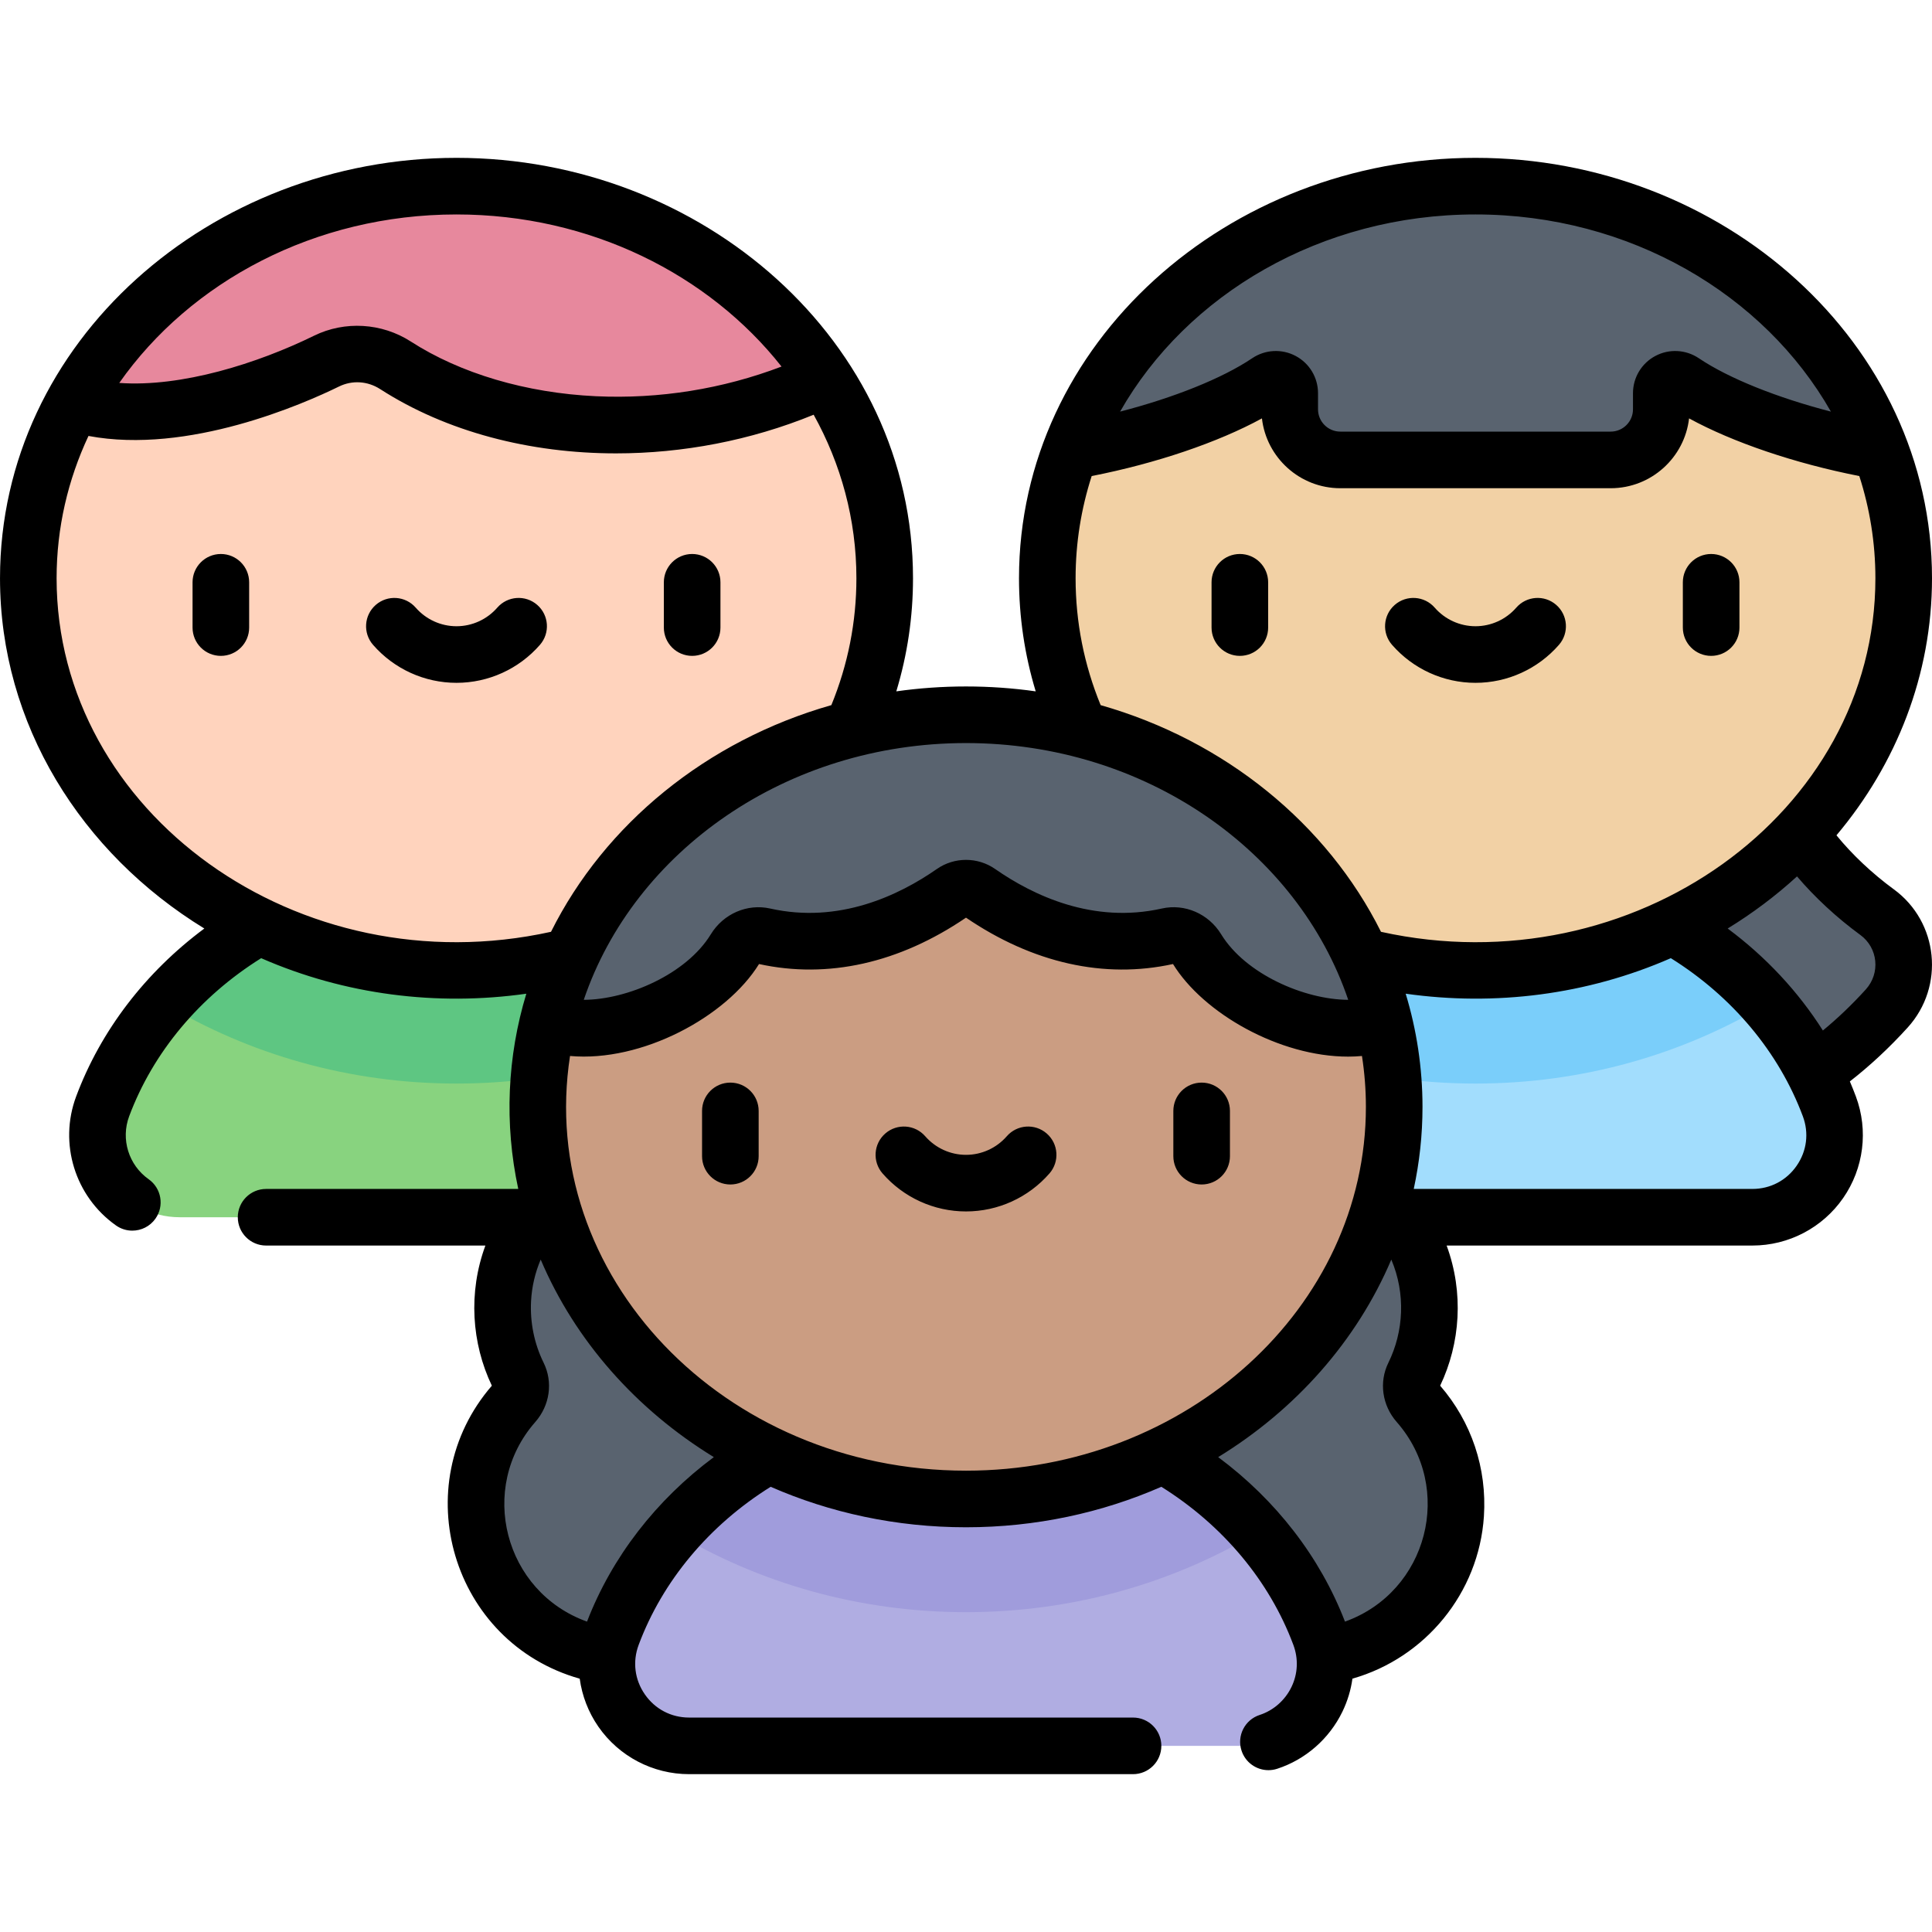 <svg id="Capa_1" enable-background="new 0 0 512 512" height="512" viewBox="0 0 512 512" width="512" xmlns="http://www.w3.org/2000/svg"><g><path d="m472.656 210.507c.837 8.089 11.513 21.515 24.786 31.216 8.283 6.054 9.454 17.939 2.562 25.538-11.545 12.73-29.465 27.14-48.2 27.14h-48.906l1.517-83.895h68.241z" fill="#59636f"/><path d="m194.361 322.581c15.184 0 25.707-15.161 20.392-29.385-13.334-35.69-50.282-61.35-93.776-61.35-43.493 0-80.442 25.66-93.775 61.35-5.314 14.224 5.208 29.385 20.392 29.385z" fill="#88d37f"/><path d="m43.564 265.945c22.347 13.418 48.924 21.21 77.414 21.21s55.067-7.792 77.414-21.211c-18.158-20.784-46.087-34.098-77.414-34.098-31.328.001-59.256 13.315-77.414 34.099z" fill="#5ec682"/><ellipse cx="120.978" cy="153.243" fill="#ffd3bd" rx="113.478" ry="103.912"/><path d="m19.433 106.824c22.016 6.992 51.475-3.462 67.111-11.13 5.865-2.876 12.771-2.422 18.261 1.116 28.508 18.367 74.205 22.272 113.878 3.57-19.758-30.556-56.116-51.048-97.707-51.048-44.449-.001-82.924 23.407-101.543 57.492z" fill="#e7889d"/><path d="m317.639 322.581c-15.184 0-25.707-15.161-20.392-29.385 13.334-35.69 50.282-61.35 93.776-61.35 43.493 0 80.442 25.66 93.776 61.35 5.314 14.224-5.208 29.385-20.392 29.385z" fill="#a2ddfd"/><path d="m391.022 287.155c28.49 0 55.066-7.792 77.414-21.21-18.158-20.784-46.087-34.098-77.414-34.098s-59.256 13.314-77.414 34.098c22.348 13.418 48.924 21.21 77.414 21.21z" fill="#7acefa"/><ellipse cx="391.022" cy="153.243" fill="#f2d1a5" rx="113.478" ry="103.912"/><path d="m214.278 346.589c0-23.326-19.698-42.052-43.367-40.449-20.28 1.373-36.605 17.983-37.666 38.281-.377 7.218 1.142 14.045 4.096 20.04 1.21 2.455.685 5.38-1.121 7.437-6.821 7.765-10.722 18.157-9.983 29.464 1.311 20.048 17.501 36.319 37.543 37.719 23.71 1.656 43.458-17.087 43.458-40.443 0-8.062-2.363-15.568-6.42-21.882 8.261-7.424 13.46-18.187 13.46-30.167z" fill="#59636f"/><path d="m297.722 346.589c0-23.326 19.698-42.052 43.368-40.449 20.28 1.373 36.605 17.983 37.666 38.281.377 7.218-1.142 14.045-4.096 20.04-1.21 2.455-.686 5.38 1.121 7.437 6.821 7.765 10.722 18.157 9.983 29.464-1.311 20.048-17.501 36.319-37.543 37.719-23.71 1.656-43.458-17.087-43.458-40.443 0-8.062 2.363-15.568 6.42-21.882-8.262-7.424-13.461-18.187-13.461-30.167z" fill="#59636f"/><path d="m182.617 462.669c-15.185 0-25.707-15.161-20.392-29.385 13.334-35.689 50.282-61.35 93.776-61.35s80.442 25.66 93.776 61.35c5.314 14.224-5.208 29.385-20.392 29.385z" fill="#b0ade2"/><path d="m256 427.242c28.49 0 55.066-7.792 77.414-21.21-18.158-20.784-46.086-34.098-77.414-34.098s-59.256 13.314-77.414 34.098c22.348 13.418 48.924 21.21 77.414 21.21z" fill="#a09cdc"/><ellipse cx="256" cy="293.331" fill="#cb9d82" rx="113.478" ry="103.912"/><path d="m366.843 271.004c-11.157-46.658-56.542-81.586-110.843-81.586s-99.686 34.928-110.843 81.586c16.555 5.784 41.208-5.739 49.619-19.496 1.614-2.641 4.662-4.101 7.682-3.423 18.328 4.119 35.67-1.578 50.117-11.645 2.066-1.439 4.785-1.439 6.851 0 14.447 10.067 31.789 15.764 50.117 11.645 3.02-.678 6.067.782 7.682 3.423 8.41 13.757 33.063 25.28 49.618 19.496z" fill="#59636f"/><path d="m391.022 49.331c-49.807 0-92.115 29.384-107.388 70.252 20.314-3.501 40.605-10.487 52.389-18.423 2.459-1.656 5.764.078 5.764 3.043v4.272c0 7.404 6.002 13.406 13.406 13.406h71.657c7.404 0 13.406-6.002 13.406-13.406v-4.272c0-2.965 3.305-4.699 5.764-3.043 11.784 7.936 32.075 14.922 52.389 18.423-15.272-40.868-57.58-70.252-107.387-70.252z" fill="#59636f"/><path d="m391.022 180.957c8.478 0 16.539-3.671 22.118-10.072 2.721-3.122 2.397-7.86-.727-10.582-3.122-2.722-7.86-2.396-10.582.727-2.729 3.132-6.669 4.928-10.81 4.928s-8.081-1.796-10.812-4.929c-2.722-3.122-7.46-3.447-10.582-.725s-3.446 7.46-.725 10.582c5.582 6.4 13.644 10.071 22.12 10.071zm-62.449-7.143c4.143 0 7.5-3.357 7.5-7.5v-12c0-4.143-3.357-7.5-7.5-7.5s-7.5 3.357-7.5 7.5v12c0 4.142 3.358 7.5 7.5 7.5zm124.898 0c4.143 0 7.5-3.357 7.5-7.5v-12c0-4.143-3.357-7.5-7.5-7.5s-7.5 3.357-7.5 7.5v12c0 4.142 3.357 7.5 7.5 7.5zm-176.08 126.576c-3.123-2.722-7.86-2.396-10.581.728-2.729 3.132-6.669 4.928-10.81 4.928s-8.08-1.796-10.81-4.928c-2.721-3.124-7.459-3.448-10.581-.728-3.123 2.721-3.449 7.459-.728 10.581 5.578 6.402 13.641 10.074 22.118 10.074 8.478 0 16.54-3.672 22.118-10.074 2.723-3.122 2.397-7.861-.726-10.581zm-93.965-126.576c4.143 0 7.5-3.357 7.5-7.5v-12c0-4.143-3.357-7.5-7.5-7.5s-7.5 3.357-7.5 7.5v12c0 4.142 3.357 7.5 7.5 7.5zm318.442 61.854c-5.727-4.186-11.124-9.298-15.186-14.304 15.862-18.848 25.318-42.485 25.318-68.121 0-62.554-55.601-111.412-120.978-111.412-65.653 0-120.978 49.146-120.978 111.412 0 10.235 1.485 20.269 4.427 29.973-6.024-.854-12.193-1.297-18.472-1.297s-12.448.444-18.472 1.297c2.942-9.704 4.427-19.738 4.427-29.973 0-62.814-55.869-111.412-120.978-111.412-64.955 0-120.976 48.546-120.976 111.412 0 38.696 21.537 72.842 54.148 92.822-15.574 11.572-27.439 27.021-33.971 44.507-4.649 12.445-.307 26.502 10.561 34.184 1.314.93 2.826 1.377 4.322 1.377 2.354 0 4.67-1.104 6.131-3.172 2.392-3.382 1.588-8.063-1.795-10.453-5.311-3.754-7.436-10.615-5.168-16.686 6.34-16.969 18.691-31.725 34.983-41.896 22.178 9.71 46.585 12.769 70.269 9.414-5.061 16.653-5.868 34.446-2.136 51.742h-66.826c-4.143 0-7.5 3.357-7.5 7.5s3.357 7.5 7.5 7.5h58.114c-4.591 12.454-3.652 25.885 1.713 37.142-22.868 26.426-10.661 68.035 23.284 77.645.617 4.506 2.275 8.872 4.943 12.717 5.467 7.88 14.456 12.584 24.045 12.584h117.648c4.143 0 7.5-3.357 7.5-7.5s-3.357-7.5-7.5-7.5h-117.649c-4.743 0-9.016-2.236-11.722-6.136-2.705-3.897-3.304-8.682-1.645-13.124 6.339-16.969 18.692-31.725 34.984-41.896 15.703 6.875 33.254 10.729 51.766 10.729s36.064-3.854 51.766-10.729c16.292 10.171 28.645 24.927 34.984 41.896 1.375 3.682 1.2 7.643-.494 11.152-1.702 3.527-4.773 6.229-8.425 7.415-3.939 1.279-6.097 5.51-4.818 9.449 1.029 3.171 3.97 5.186 7.132 5.186.768 0 1.548-.118 2.317-.368 7.524-2.442 13.831-7.969 17.303-15.162 1.352-2.801 2.229-5.738 2.641-8.724 19.245-5.464 33.511-22.655 34.843-43.008.833-12.741-3.282-25.023-11.593-34.627 5.35-11.227 6.315-24.657 1.713-37.142h81.037c9.589 0 18.578-4.704 24.046-12.584 5.468-7.879 6.728-17.944 3.372-26.926-.501-1.341-1.033-2.669-1.596-3.985 5.276-4.095 10.496-8.953 15.332-14.287 9.879-10.891 8.179-27.954-3.691-36.631zm-110.846-178.837c40.951 0 76.548 21.242 94.187 52.248-14.167-3.655-27.068-8.798-34.999-14.139-3.448-2.322-7.868-2.556-11.53-.604-3.653 1.944-5.923 5.726-5.923 9.868v4.272c0 3.257-2.649 5.906-5.906 5.906h-71.656c-3.257 0-5.906-2.649-5.906-5.906v-4.272c0-4.143-2.27-7.923-5.922-9.867-3.665-1.951-8.083-1.719-11.532.604-7.931 5.341-20.831 10.484-34.998 14.139 17.637-31.007 53.234-52.249 94.185-52.249zm-101.713 69.327c17.083-3.351 33.484-8.922 45.116-15.28 1.195 10.4 10.054 18.505 20.77 18.505h71.656c10.716 0 19.574-8.104 20.77-18.505 11.633 6.358 28.034 11.929 45.116 15.28 2.771 8.597 4.264 17.685 4.264 27.086 0 62.325-64.312 108.406-131.022 93.696-14.267-28.57-41.28-50.668-74.294-60.072-4.401-10.741-6.638-22.034-6.638-33.624-.002-9.402 1.491-18.49 4.262-27.086zm-33.309 70.761c47.588 0 87.947 28.683 101.293 68.043-11.559-.041-27.205-6.791-33.67-17.367-3.332-5.446-9.652-8.192-15.725-6.827-18.211 4.094-34.08-3.44-44.185-10.481-4.613-3.213-10.811-3.214-15.427.001-10.104 7.04-25.966 14.575-44.187 10.48-6.071-1.357-12.39 1.382-15.724 6.829-6.465 10.577-22.11 17.328-33.67 17.367 13.347-39.361 53.707-68.045 101.295-68.045zm-135.022-140.088c35.451 0 66.888 15.92 86.137 40.311-15.569 5.934-32.398 8.651-49.206 7.862-18.455-.865-35.871-6.014-49.042-14.499-7.671-4.942-17.49-5.533-25.624-1.545-14.959 7.335-35.081 13.707-51.638 12.522 18.839-26.827 51.86-44.651 89.373-44.651zm-105.978 96.412c0-13.376 3.012-26.123 8.448-37.713 26.454 4.981 57.092-8.538 66.4-13.102 3.495-1.712 7.569-1.456 10.896.687 17.562 11.314 39.68 17.035 62.535 17.034 17.597 0 35.628-3.401 52.348-10.243 7.242 13.036 11.328 27.76 11.328 43.337 0 11.59-2.237 22.883-6.638 33.624-33.014 9.404-60.027 31.502-74.294 60.072-66.826 14.735-131.023-31.486-131.023-93.696zm140.566 276.5c-21.982-7.883-29.055-35.43-13.712-52.896 3.872-4.409 4.741-10.572 2.214-15.702-2.477-5.026-3.629-10.675-3.333-16.333.2-3.822 1.077-7.537 2.553-11.01 9.127 21.484 25.299 39.738 45.883 52.349-15.301 11.369-27.004 26.485-33.605 43.592zm100.434-40.001c-64.352 0-113.895-51.928-104.936-109.898 19.054 1.702 41.454-10.394 50.086-24.366 18.231 3.996 37.169-.25 54.85-12.29 17.686 12.04 36.626 16.289 54.859 12.287 8.025 13.066 28.208 24.54 46.413 24.54 1.232 0 2.454-.059 3.664-.168.681 4.408 1.042 8.908 1.042 13.484 0 53.161-47.542 96.411-105.978 96.411zm100.434 40.001c-6.601-17.107-18.305-32.223-33.605-43.591 20.585-12.611 36.756-30.866 45.883-52.349 3.841 9.043 3.29 19.081-.78 27.343-2.527 5.13-1.658 11.293 2.214 15.701 15.353 17.479 8.257 45.018-13.712 52.896zm119.694-120.798c-2.706 3.899-6.978 6.136-11.723 6.136h-89.749c1.518-7.037 2.321-14.308 2.321-21.75 0-10.391-1.578-20.514-4.458-29.992 23.688 3.355 48.094.295 70.269-9.414 16.292 10.171 28.643 24.927 34.983 41.896 1.661 4.443 1.062 9.226-1.643 13.124zm18.32-46.722c-3.627 4-7.475 7.671-11.365 10.869-6.545-10.312-15.094-19.495-25.231-27.027 6.608-4.049 12.763-8.676 18.375-13.809 4.695 5.528 10.524 10.942 16.789 15.522 4.683 3.423 5.349 10.125 1.432 14.445zm-176 24.678c-4.143 0-7.5 3.357-7.5 7.5v12c0 4.143 3.357 7.5 7.5 7.5s7.5-3.357 7.5-7.5v-12c0-4.142-3.357-7.5-7.5-7.5zm-124.896 0c-4.143 0-7.5 3.357-7.5 7.5v12c0 4.143 3.357 7.5 7.5 7.5s7.5-3.357 7.5-7.5v-12c0-4.142-3.358-7.5-7.5-7.5zm-135.023-140.087c-4.143 0-7.5 3.357-7.5 7.5v12c0 4.143 3.357 7.5 7.5 7.5s7.5-3.357 7.5-7.5v-12c0-4.143-3.357-7.5-7.5-7.5zm83.84 13.489c-3.122-2.722-7.86-2.396-10.582.727-2.729 3.132-6.669 4.928-10.81 4.928s-8.08-1.796-10.81-4.928c-2.722-3.122-7.46-3.447-10.582-.727-3.123 2.722-3.447 7.46-.727 10.582 5.579 6.401 13.641 10.072 22.118 10.072 8.478 0 16.539-3.671 22.118-10.072 2.722-3.122 2.398-7.861-.725-10.582z"/></g></svg>